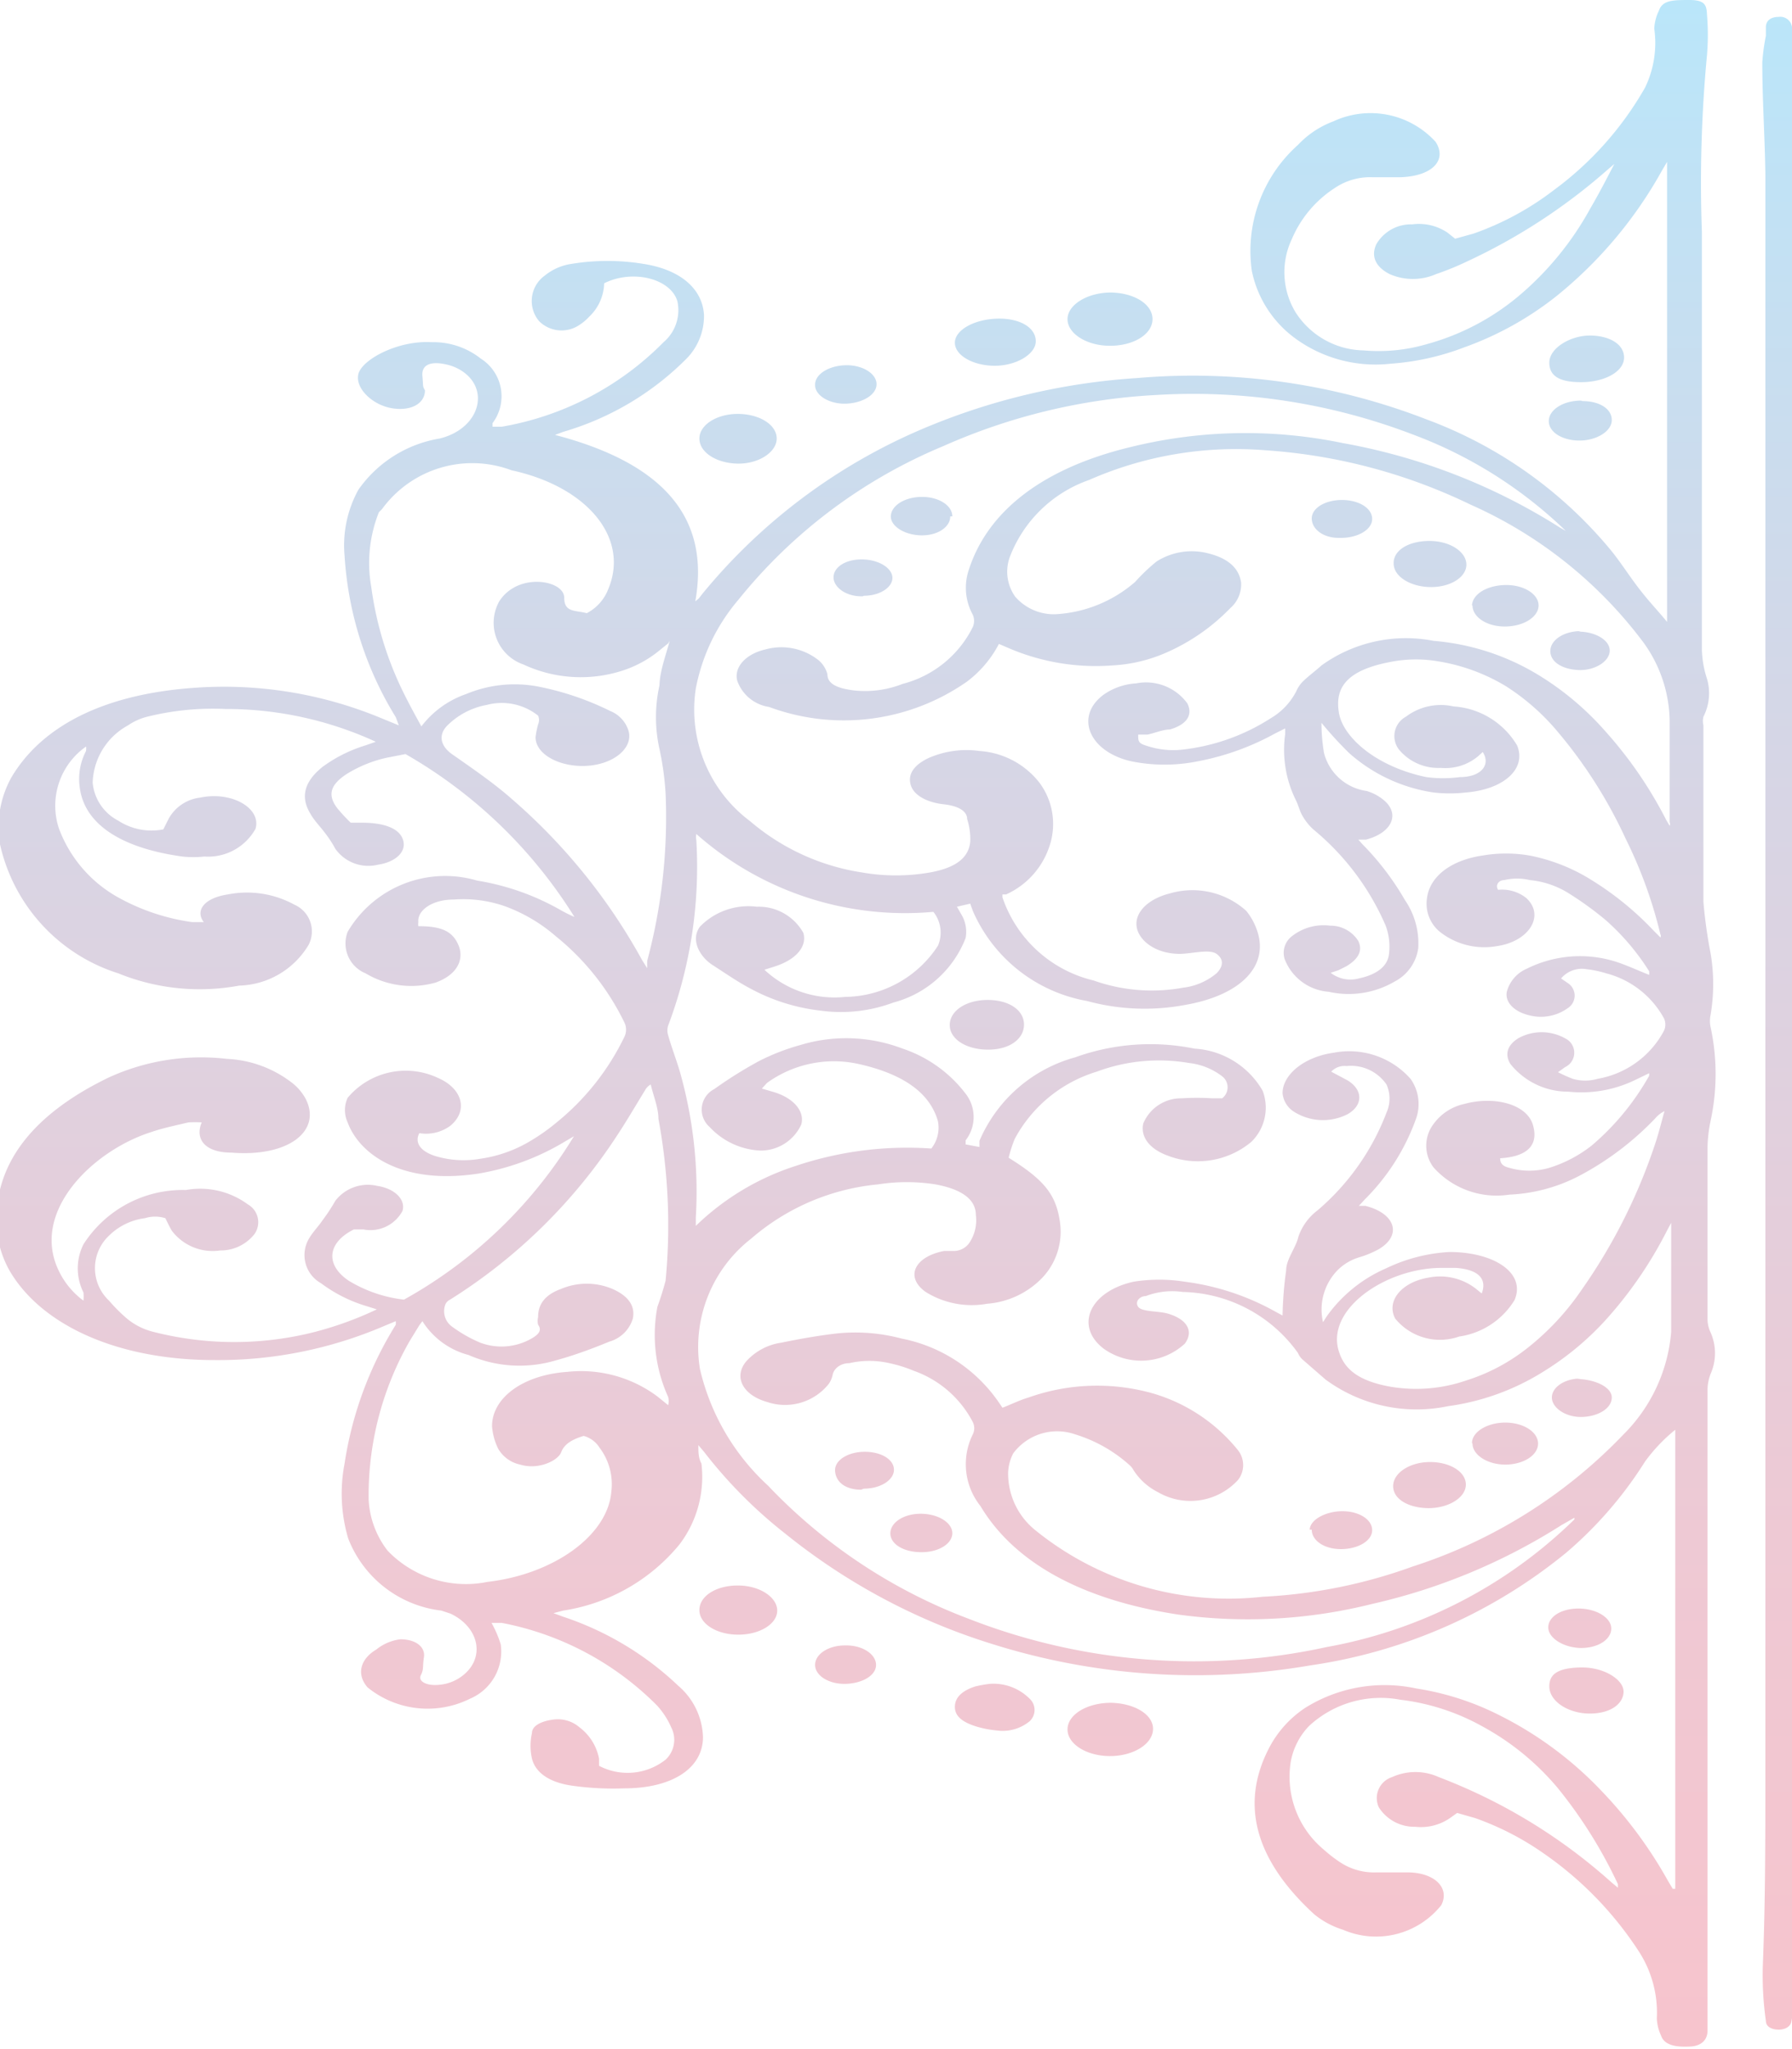 <svg xmlns="http://www.w3.org/2000/svg" xmlns:xlink="http://www.w3.org/1999/xlink" viewBox="0 0 35 40"><defs><style>.cls-1{fill:url(#Безымянный_градиент_20);}</style><linearGradient id="Безымянный_градиент_20" x1="47.86" y1="38.36" x2="87.86" y2="38.36" gradientTransform="translate(-20.86 87.86) rotate(-90)" gradientUnits="userSpaceOnUse"><stop offset="0" stop-color="#f7c4cd"/><stop offset="0.25" stop-color="#eec9d4"/><stop offset="0.66" stop-color="#d4d7e7"/><stop offset="1" stop-color="#bae6fa"/></linearGradient></defs><title>titleb</title><g id="Слой_2" data-name="Слой 2"><g id="Слой_1-2" data-name="Слой 1"><path class="cls-1" d="M1.7,14.56a1.41,1.41,0,0,0-.55,1.61,2.56,2.56,0,0,0,1.18,1.36A4.15,4.15,0,0,0,3.75,18l.23,0s0,0,0,0c-.17-.22,0-.47.47-.54a1.93,1.93,0,0,1,1.3.2.57.57,0,0,1,.28.78,1.63,1.63,0,0,1-1.36.8A4.22,4.22,0,0,1,2.31,19,3.42,3.42,0,0,1,0,16.48a2,2,0,0,1,.22-1.3c.59-1,1.79-1.62,3.53-1.75A8,8,0,0,1,7.4,14l.39.16L7.73,14a6.8,6.8,0,0,1-1-3.15A2.25,2.25,0,0,1,7,9.56a2.42,2.42,0,0,1,1.59-1c.8-.2,1-1,.38-1.35a.92.92,0,0,0-.23-.09c-.33-.08-.51,0-.49.22s0,.19.05.28c0,.25-.26.41-.64.35S6.93,7.58,7,7.3s.77-.66,1.43-.62A1.49,1.49,0,0,1,9.39,7a.87.87,0,0,1,.23,1.26l0,.07.18,0a5.83,5.83,0,0,0,3.16-1.65.82.82,0,0,0,.27-.8c-.13-.44-.87-.63-1.43-.35a.93.93,0,0,1-.29.65,1,1,0,0,1-.22.18.62.62,0,0,1-.76-.09.61.61,0,0,1,.11-.89,1.07,1.07,0,0,1,.53-.23,4.33,4.33,0,0,1,1.39,0c.72.11,1.16.48,1.19,1a1.19,1.19,0,0,1-.33.84A5.61,5.61,0,0,1,11,8.43l-.16.06,0,0c2.34.61,3,1.79,2.74,3.25l.07-.06.07-.09A11.24,11.24,0,0,1,18,8.38a12.81,12.81,0,0,1,4.21-1,12.64,12.64,0,0,1,5.66.81,8.5,8.5,0,0,1,3.55,2.5c.22.26.39.54.6.81s.36.42.54.64h0V3.16h0l-.1.17a8.35,8.35,0,0,1-2.06,2.45,6.31,6.31,0,0,1-1.8,1,5,5,0,0,1-1.44.32,2.66,2.66,0,0,1-1.87-.5,2.17,2.17,0,0,1-.84-1.31,2.77,2.77,0,0,1,.9-2.46,1.82,1.82,0,0,1,.69-.46,1.72,1.72,0,0,1,2,.4c.23.36-.07.67-.69.69l-.54,0a1.23,1.23,0,0,0-.74.21,2.22,2.22,0,0,0-.84,1,1.51,1.51,0,0,0,.07,1.42,1.61,1.61,0,0,0,1.33.75,3.35,3.35,0,0,0,1.23-.12,4.73,4.73,0,0,0,1.8-.94,6,6,0,0,0,1.4-1.71c.17-.29.32-.58.47-.87l0,0-.14.12a11.42,11.42,0,0,1-2.75,1.79,5.48,5.48,0,0,1-.59.24,1.13,1.13,0,0,1-.91,0c-.29-.15-.36-.36-.26-.58a.78.78,0,0,1,.7-.39,1,1,0,0,1,.69.16l.15.12.36-.1a5.64,5.64,0,0,0,1.57-.85,6.43,6.43,0,0,0,1.78-2A2,2,0,0,0,32.31.56.87.87,0,0,1,32.4.21C32.47,0,32.68,0,33,0s.33.12.34.29a4.75,4.75,0,0,1,0,.78,26.59,26.59,0,0,0-.1,3.46c0,2.72,0,5.44,0,8.16a2,2,0,0,0,.09.53,1,1,0,0,1-.06.77.35.35,0,0,0,0,.17c0,1.15,0,2.3,0,3.45a9.5,9.5,0,0,0,.14,1,3.58,3.58,0,0,1,0,1.2.56.56,0,0,0,0,.24,4.34,4.34,0,0,1,0,1.83,2.8,2.8,0,0,0-.06.51q0,1.68,0,3.37a.61.61,0,0,0,.06.25,1,1,0,0,1,0,.81.91.91,0,0,0-.06.29q0,4.62,0,9.24c0,.58,0,1.16,0,1.75,0,.15,0,.3,0,.45,0,.36,0,.73,0,1.09,0,.18-.12.3-.34.31s-.5,0-.57-.22a.87.87,0,0,1-.08-.33A2.2,2.2,0,0,0,32,38.08a6.89,6.89,0,0,0-1.85-1.9,5.53,5.53,0,0,0-1.34-.69l-.35-.1-.14.1a1,1,0,0,1-.68.17.82.82,0,0,1-.71-.38.43.43,0,0,1,.26-.59,1.1,1.1,0,0,1,.91,0,10.93,10.93,0,0,1,1.12.5,10.8,10.8,0,0,1,2.26,1.56l.12.1s0-.05,0-.07a9.08,9.08,0,0,0-1.17-1.87,5.08,5.08,0,0,0-1.46-1.2,4.35,4.35,0,0,0-1.62-.53,2.06,2.06,0,0,0-1.78.51,1.35,1.35,0,0,0-.36.7,1.85,1.85,0,0,0,.65,1.72,2.59,2.59,0,0,0,.31.24,1.2,1.2,0,0,0,.72.2l.59,0c.55,0,.84.31.67.64a1.63,1.63,0,0,1-1.92.48,1.67,1.67,0,0,1-.56-.3c-1.09-1-1.51-2.11-.85-3.31a2.11,2.11,0,0,1,.67-.72,2.93,2.93,0,0,1,2.17-.38,5.41,5.41,0,0,1,1.6.51,7.14,7.14,0,0,1,2,1.47,8.51,8.51,0,0,1,1.32,1.78l.09.15.05,0V27.91a3.29,3.29,0,0,0-.59.62,7.77,7.77,0,0,1-1.54,1.78,10.19,10.19,0,0,1-5,2.2,13.22,13.22,0,0,1-6.25-.43,12.15,12.15,0,0,1-4-2.14,9.09,9.09,0,0,1-1.59-1.6l-.11-.13c0,.14,0,.25.06.36a2.18,2.18,0,0,1-.43,1.58A3.65,3.65,0,0,1,11,31.44l-.19.05.19.07a6,6,0,0,1,2.25,1.35,1.37,1.37,0,0,1,.48,1c0,.6-.59,1-1.54,1a5.69,5.69,0,0,1-1-.05c-.45-.06-.73-.25-.8-.53a1.13,1.13,0,0,1,0-.5c0-.14.18-.23.4-.26a.65.65,0,0,1,.53.15,1,1,0,0,1,.38.61l0,.14a1.2,1.2,0,0,0,1.3-.12.53.53,0,0,0,.11-.63,1.55,1.55,0,0,0-.28-.43A5.81,5.81,0,0,0,9.8,31.68l-.2,0a2.13,2.13,0,0,1,.18.42,1,1,0,0,1-.6,1.06,1.86,1.86,0,0,1-2-.22c-.22-.25-.15-.55.17-.74A.93.93,0,0,1,7.82,32c.3,0,.49.15.46.35s0,.23-.06.35.11.21.34.19a.86.86,0,0,0,.5-.2c.42-.35.29-.93-.26-1.19l-.18-.06a2.23,2.23,0,0,1-1.82-1.41,3.09,3.09,0,0,1-.07-1.46,7.14,7.14,0,0,1,1-2.71.42.42,0,0,0,0-.07l-.24.1a8.22,8.22,0,0,1-3.3.66c-1.88,0-3.37-.67-4-1.74a2,2,0,0,1-.26-1c0-1.14.74-2.07,2.18-2.77a4.33,4.33,0,0,1,2.32-.37,2.24,2.24,0,0,1,1.29.48,1,1,0,0,1,.25.3c.32.63-.34,1.14-1.45,1.05-.51,0-.72-.26-.58-.59a2.1,2.1,0,0,0-.26,0c-.25.06-.5.11-.73.19-1.13.36-2.35,1.54-1.81,2.69a1.56,1.56,0,0,0,.49.6h0a.86.86,0,0,0,0-.16,1.05,1.05,0,0,1,0-.94,2.3,2.3,0,0,1,2-1.06,1.57,1.57,0,0,1,1.21.28.4.4,0,0,1,.13.58.84.84,0,0,1-.67.32,1,1,0,0,1-.94-.38c-.05-.08-.09-.17-.13-.25a.67.67,0,0,0-.4,0,1.22,1.22,0,0,0-.7.34.87.87,0,0,0,0,1.27,3.17,3.17,0,0,0,.35.35A1.29,1.29,0,0,0,3,26,6.37,6.37,0,0,0,6.15,26a6.82,6.82,0,0,0,1.21-.44l-.19-.06a2.84,2.84,0,0,1-.9-.45.63.63,0,0,1-.23-.88c.07-.12.18-.23.26-.35a3.59,3.59,0,0,0,.25-.38.8.8,0,0,1,.82-.29c.34.05.56.27.49.49A.71.71,0,0,1,7.1,24l-.19,0c-.52.26-.56.69-.1,1a2.66,2.66,0,0,0,1.08.37,9,9,0,0,0,3.32-3.19l-.17.1a4.82,4.82,0,0,1-1.7.63c-1.52.23-2.33-.4-2.55-1a.57.57,0,0,1,0-.48,1.48,1.48,0,0,1,1.76-.39c.49.21.6.65.24.94a.8.8,0,0,1-.6.14c-.09.17,0,.34.29.44a1.9,1.9,0,0,0,.9.06,2.61,2.61,0,0,0,1-.36,3.81,3.81,0,0,0,.48-.34,4.88,4.88,0,0,0,1.34-1.69.32.32,0,0,0,0-.26,4.91,4.91,0,0,0-1.34-1.69,3.18,3.18,0,0,0-1-.59,2.47,2.47,0,0,0-1-.13c-.42,0-.71.21-.69.44a.29.29,0,0,0,0,.08c.44,0,.66.09.78.36s0,.58-.44.74A1.74,1.74,0,0,1,7.14,19a.63.63,0,0,1-.35-.81,2.21,2.21,0,0,1,2.53-1,4.84,4.84,0,0,1,1.62.57,2.8,2.8,0,0,0,.28.14,9.37,9.37,0,0,0-3.3-3.18l-.36.07a2.51,2.51,0,0,0-.79.32c-.32.21-.38.41-.18.67a3.42,3.42,0,0,0,.26.28l.22,0c.39,0,.72.09.8.33s-.15.44-.49.49a.79.79,0,0,1-.83-.31,2.25,2.25,0,0,0-.21-.32c-.09-.12-.21-.24-.28-.37-.2-.33-.11-.63.24-.91a2.78,2.78,0,0,1,.84-.42l.2-.07s0,0,0,0a7,7,0,0,0-2.94-.64A5.3,5.3,0,0,0,2.84,14a1.18,1.18,0,0,0-.34.16,1.32,1.32,0,0,0-.69,1.12.93.93,0,0,0,.5.74,1.19,1.19,0,0,0,.88.17l.1-.2a.81.81,0,0,1,.62-.42c.62-.13,1.2.21,1.08.61a1.06,1.06,0,0,1-1,.54,1.94,1.94,0,0,1-.43,0c-1.09-.15-1.89-.57-2-1.33a1.18,1.18,0,0,1,.12-.73.44.44,0,0,0,0-.11h0Zm29,15,.08,0,0,0,0,.05-.28.16a11.71,11.71,0,0,1-3.7,1.54,10,10,0,0,1-3.77.21c-1.87-.28-3.21-1-3.88-2.12A1.31,1.31,0,0,1,19,28a.27.27,0,0,0,0-.24,2.08,2.08,0,0,0-1.15-1,2.66,2.66,0,0,0-.48-.15,1.74,1.74,0,0,0-.78,0c-.18,0-.31.11-.33.24a.5.5,0,0,1-.07.16,1.09,1.09,0,0,1-1.2.36c-.47-.13-.67-.48-.42-.79a1.14,1.14,0,0,1,.69-.37c.34-.07.68-.13,1-.17a3.51,3.51,0,0,1,1.35.09,3,3,0,0,1,1.88,1.22l.09.13c.18-.07.34-.15.51-.2a4,4,0,0,1,2.39-.09,3.33,3.33,0,0,1,1.7,1.12.47.47,0,0,1,0,.58,1.26,1.26,0,0,1-1.56.24,1.22,1.22,0,0,1-.48-.43.36.36,0,0,0-.09-.11A2.82,2.82,0,0,0,21,28a1.07,1.07,0,0,0-1.21.37.89.89,0,0,0-.1.37,1.42,1.42,0,0,0,.53,1.13,6,6,0,0,0,4.44,1.3,10,10,0,0,0,2.93-.59A9.9,9.9,0,0,0,31.71,28a3.19,3.19,0,0,0,.93-2c0-.71,0-1.42,0-2.13l0,0-.08.15a8,8,0,0,1-1.22,1.77,5.68,5.68,0,0,1-1.22,1,4.69,4.69,0,0,1-1.84.66,3,3,0,0,1-2.39-.52l-.46-.4a.39.39,0,0,1-.08-.12,2.84,2.84,0,0,0-2.25-1.19,1.44,1.44,0,0,0-.72.08c-.12,0-.22.11-.15.21s.39.08.57.13c.39.11.52.35.34.59a1.26,1.26,0,0,1-1.58.1c-.58-.44-.28-1.12.58-1.31a3.17,3.17,0,0,1,1,0,4.9,4.9,0,0,1,1.78.59l.13.07a7.32,7.32,0,0,1,.07-.88c0-.22.19-.44.24-.66a1.08,1.08,0,0,1,.37-.51,4.71,4.71,0,0,0,1.35-1.91.67.67,0,0,0,0-.55.84.84,0,0,0-.78-.36.36.36,0,0,0-.3.11l.32.17c.31.19.3.49,0,.66a1.06,1.06,0,0,1-1.05-.05.48.48,0,0,1-.22-.36c0-.36.42-.71,1-.79a1.6,1.6,0,0,1,1.5.51.85.85,0,0,1,.11.77,4.23,4.23,0,0,1-1,1.58l-.12.13.13,0c.59.15.72.58.25.85a1.94,1.94,0,0,1-.36.15,1,1,0,0,0-.45.27,1.1,1.1,0,0,0-.27,1h0l.07-.11a2.78,2.78,0,0,1,1.16-.94,3.25,3.25,0,0,1,1.24-.32c.87,0,1.5.41,1.27.94a1.52,1.52,0,0,1-1.08.71,1.13,1.13,0,0,1-1.25-.35c-.18-.34.12-.71.65-.8a1.14,1.14,0,0,1,.93.22l.11.09c.11-.29-.07-.47-.51-.5h-.27c-1.11,0-2.3.83-2,1.66.12.36.44.56,1,.66a3,3,0,0,0,1.47-.12,3.72,3.72,0,0,0,1.17-.61,5.09,5.09,0,0,0,1.09-1.16,10.94,10.94,0,0,0,1.44-2.86c.07-.21.12-.42.18-.63a.55.55,0,0,0-.18.14,5.78,5.78,0,0,1-1.46,1.11,3.24,3.24,0,0,1-1.39.38A1.65,1.65,0,0,1,28,22.79a.7.7,0,0,1,0-.85,1,1,0,0,1,.6-.39c.58-.16,1.22,0,1.34.41s-.13.62-.64.65l0,0c0,.11.06.16.19.19a1.4,1.4,0,0,0,.76,0,2.57,2.57,0,0,0,.84-.44A5,5,0,0,0,32.21,21s0,0,0-.05l-.29.14a2.41,2.41,0,0,1-1.29.22,1.44,1.44,0,0,1-1.13-.54c-.11-.18-.07-.36.15-.5a.94.94,0,0,1,.92,0,.31.31,0,0,1,0,.56l-.14.1a2.71,2.71,0,0,0,.29.13.86.86,0,0,0,.48,0,1.82,1.82,0,0,0,1.3-.94.29.29,0,0,0,0-.24A1.8,1.8,0,0,0,31.37,19a2,2,0,0,0-.38-.08.53.53,0,0,0-.5.18l.13.09a.29.29,0,0,1,0,.49.9.9,0,0,1-.75.14c-.3-.07-.48-.26-.44-.46a.68.68,0,0,1,.39-.45,2.33,2.33,0,0,1,1.73-.14c.22.07.43.17.66.26a.44.44,0,0,0,0-.07,4.58,4.58,0,0,0-.85-1,6.48,6.48,0,0,0-.75-.54,1.74,1.74,0,0,0-.73-.24,1.08,1.08,0,0,0-.5,0c-.11,0-.18.1-.12.19a.76.76,0,0,1,.55.16c.37.34.06.85-.58.94a1.4,1.4,0,0,1-1.12-.29.71.71,0,0,1-.24-.64c.05-.43.47-.75,1.09-.84a2.71,2.71,0,0,1,.91,0,3.55,3.55,0,0,1,1.2.47,6,6,0,0,1,1.23,1l.13.13a.06.06,0,0,0,0-.06,8.79,8.79,0,0,0-.68-1.87,9.16,9.16,0,0,0-1.33-2.09,4.4,4.4,0,0,0-1-.88,3.69,3.69,0,0,0-1.33-.49,2.57,2.57,0,0,0-.87,0c-.92.16-1.15.51-1.07,1s.74,1.06,1.71,1.26a2.49,2.49,0,0,0,.65,0c.42,0,.61-.24.45-.49l-.1.09a1,1,0,0,1-.72.22,1,1,0,0,1-.81-.35.43.43,0,0,1,.13-.65,1.13,1.13,0,0,1,.93-.2,1.56,1.56,0,0,1,1.24.76c.19.45-.25.86-1,.92a2.76,2.76,0,0,1-.63,0,3.18,3.18,0,0,1-1.65-.77,7.25,7.25,0,0,1-.54-.59,3.5,3.5,0,0,0,.05.59,1,1,0,0,0,.83.74.93.93,0,0,1,.3.15c.37.27.22.66-.31.8l-.15,0,.08.09a5.34,5.34,0,0,1,.83,1.09,1.49,1.49,0,0,1,.26.94.87.87,0,0,1-.46.65,1.78,1.78,0,0,1-1.29.2,1,1,0,0,1-.86-.64.41.41,0,0,1,.15-.45,1,1,0,0,1,.74-.2.64.64,0,0,1,.55.3c.09.19,0,.35-.23.49l-.16.08-.15.05a.63.63,0,0,0,.55.11c.37-.08.57-.25.59-.49a1.16,1.16,0,0,0-.07-.55,5,5,0,0,0-1.41-1.87,1.08,1.08,0,0,1-.22-.28c-.05-.09-.07-.19-.12-.29a2.21,2.21,0,0,1-.21-1.28,1.1,1.1,0,0,0,0-.12l-.2.1a5.06,5.06,0,0,1-1.5.54,3.27,3.27,0,0,1-1.31,0c-.83-.19-1.11-.89-.52-1.31a1.24,1.24,0,0,1,.62-.21,1,1,0,0,1,1,.39c.11.22,0,.41-.34.51-.14,0-.29.07-.44.1l-.18,0c0,.13,0,.17.17.22a1.63,1.63,0,0,0,.72.07,4,4,0,0,0,1.7-.61,1.3,1.3,0,0,0,.5-.53.61.61,0,0,1,.12-.18c.11-.11.25-.21.37-.32A2.82,2.82,0,0,1,28,12.51a4.67,4.67,0,0,1,2.07.68,5.66,5.66,0,0,1,1.28,1.08A8.08,8.08,0,0,1,32.54,16l.07.12a.08.08,0,0,0,0-.07c0-.67,0-1.33,0-2a2.66,2.66,0,0,0-.52-1.52,8.54,8.54,0,0,0-3.37-2.68,10.85,10.85,0,0,0-4-1.06,7.13,7.13,0,0,0-3.45.58,2.56,2.56,0,0,0-1.55,1.51.84.84,0,0,0,.11.77,1,1,0,0,0,.79.34,2.58,2.58,0,0,0,1.55-.63h0a3.65,3.65,0,0,1,.42-.4,1.28,1.28,0,0,1,1-.16c.41.1.61.3.65.57a.61.61,0,0,1-.21.5,3.92,3.92,0,0,1-1.23.86,3,3,0,0,1-1.08.26,4.31,4.31,0,0,1-2-.33l-.21-.09a2.18,2.18,0,0,1-.63.74,4.2,4.2,0,0,1-3.86.49.78.78,0,0,1-.62-.51c-.07-.26.16-.52.54-.61a1.17,1.17,0,0,1,1.05.21.54.54,0,0,1,.17.27c0,.19.19.28.54.32a2,2,0,0,0,.93-.13A2.12,2.12,0,0,0,19,12.24.3.3,0,0,0,19,12a1.09,1.09,0,0,1-.08-.87c.37-1.16,1.46-2,3.19-2.41a9.36,9.36,0,0,1,4.12-.07,11.8,11.8,0,0,1,4.24,1.65l.28.16,0,.05h0l-.05,0a.41.41,0,0,0-.06-.09,8.63,8.63,0,0,0-3.05-1.94,12,12,0,0,0-5-.77,11.75,11.75,0,0,0-4.17,1,10.12,10.12,0,0,0-4,3,3.75,3.75,0,0,0-.83,1.73,2.72,2.72,0,0,0,1.06,2.59,4.38,4.38,0,0,0,2.18,1,3.86,3.86,0,0,0,1.34,0c.49-.09.75-.28.78-.6a1.27,1.27,0,0,0-.06-.44c0-.16-.18-.26-.46-.29s-.57-.15-.64-.37.07-.4.34-.53a1.84,1.84,0,0,1,1-.14,1.62,1.62,0,0,1,1.18.63,1.35,1.35,0,0,1,.19,1.22,1.57,1.57,0,0,1-.85.95l-.07,0a.21.21,0,0,0,0,0,.28.28,0,0,0,0,.06,2.49,2.49,0,0,0,1.78,1.62,3.4,3.4,0,0,0,1.75.14,1.24,1.24,0,0,0,.65-.28c.14-.14.14-.28,0-.38s-.49,0-.72,0c-.47,0-.8-.26-.84-.53s.21-.54.65-.65a1.57,1.57,0,0,1,1.49.34,1.22,1.22,0,0,1,.2.35c.27.71-.29,1.3-1.41,1.49a4.27,4.27,0,0,1-1.9-.08,3,3,0,0,1-2.23-1.76l-.05-.14-.26.06.08.14a.66.66,0,0,1,.09.47,2.08,2.08,0,0,1-1.41,1.26,2.92,2.92,0,0,1-1.41.16,3.76,3.76,0,0,1-1.36-.42c-.27-.14-.51-.31-.76-.47s-.44-.49-.25-.75a1.32,1.32,0,0,1,1.11-.39,1,1,0,0,1,.91.51c.08.27-.15.53-.57.66l-.19.06a2,2,0,0,0,1.58.53,2.19,2.19,0,0,0,1.81-1,.65.65,0,0,0-.09-.66,6.15,6.15,0,0,1-4.63-1.52.29.29,0,0,0,0,.12,8.78,8.78,0,0,1-.55,3.62.31.31,0,0,0,0,.19c.07.25.17.5.24.75a8.56,8.56,0,0,1,.3,2.81c0,.05,0,.11,0,.16h0a5,5,0,0,1,1.95-1.17,6.84,6.84,0,0,1,2.65-.34.66.66,0,0,0,.13-.53c-.16-.57-.7-.93-1.55-1.12a2.23,2.23,0,0,0-1.79.37l-.1.11.24.07c.39.12.6.38.53.63a.87.87,0,0,1-.8.51A1.44,1.44,0,0,1,13.86,22a.45.45,0,0,1,.09-.74,8.28,8.28,0,0,1,.88-.55,4.3,4.3,0,0,1,.8-.31,3.09,3.09,0,0,1,2,.07,2.57,2.57,0,0,1,1.23.88.74.74,0,0,1,0,.91l0,.08.27.05,0-.12A2.85,2.85,0,0,1,21,20.64a4.32,4.32,0,0,1,2.33-.17,1.65,1.65,0,0,1,1.33.82.93.93,0,0,1-.22,1,1.63,1.63,0,0,1-1.63.27c-.36-.13-.54-.37-.48-.63a.8.8,0,0,1,.75-.49,4.71,4.71,0,0,1,.6,0l.19,0a.27.27,0,0,0,0-.43,1.3,1.3,0,0,0-.65-.26,3.48,3.48,0,0,0-1.8.17,2.71,2.71,0,0,0-1.6,1.31,2.59,2.59,0,0,0-.12.37c.69.43.92.71,1,1.24a1.31,1.31,0,0,1-.34,1.1,1.67,1.67,0,0,1-1.08.51,1.7,1.7,0,0,1-1.2-.23c-.41-.29-.22-.69.36-.8l.18,0a.37.37,0,0,0,.32-.17.79.79,0,0,0,.12-.53c0-.32-.3-.51-.79-.6a3.61,3.61,0,0,0-1.12,0,4.42,4.42,0,0,0-2.48,1.06,2.68,2.68,0,0,0-1,2.54A4.46,4.46,0,0,0,15,29a10.51,10.51,0,0,0,3.92,2.6,12.12,12.12,0,0,0,7,.55,9.25,9.25,0,0,0,4.83-2.49A.2.2,0,0,0,30.73,29.56Zm-17.65-17-.15.12a2.2,2.2,0,0,1-.68.39,2.65,2.65,0,0,1-2-.1.86.86,0,0,1-.47-1.23.79.79,0,0,1,.27-.26c.4-.24,1-.1,1,.19s.22.24.44.3a.89.89,0,0,0,.42-.47c.42-1-.41-2-1.89-2.32a2.18,2.18,0,0,0-2.53.76L7.4,10a2.67,2.67,0,0,0-.15,1.45,6.67,6.67,0,0,0,.66,2.13c.1.2.21.4.32.6a1.86,1.86,0,0,1,.87-.63,2.46,2.46,0,0,1,1.4-.15,5.58,5.58,0,0,1,1.42.48.61.61,0,0,1,.36.4c.08.33-.3.64-.82.67s-1-.22-1-.56a1.8,1.8,0,0,1,.05-.25.21.21,0,0,0,0-.17,1.14,1.14,0,0,0-1-.21,1.46,1.46,0,0,0-.79.42c-.17.19-.1.4.12.55.4.28.81.56,1.16.87a11.43,11.43,0,0,1,2.54,3.14l.1.16,0-.14A10.85,10.85,0,0,0,13,15.49a5.69,5.69,0,0,0-.12-.87,2.86,2.86,0,0,1,0-1.24C12.89,13.09,13,12.81,13.08,12.51ZM8.25,25.79l-.06.08L8,26.18a6.07,6.07,0,0,0-.8,3.09,1.77,1.77,0,0,0,.37,1,2.12,2.12,0,0,0,1.95.61c1.3-.15,2.35-.91,2.42-1.76a1.18,1.18,0,0,0-.23-.86.53.53,0,0,0-.31-.23c-.23.07-.38.16-.44.32s-.44.35-.8.24a.65.65,0,0,1-.43-.31,1.2,1.2,0,0,1-.12-.44c0-.55.6-1,1.47-1.06a2.49,2.49,0,0,1,1.76.48l.21.17a.33.33,0,0,0,0-.16,2.93,2.93,0,0,1-.21-1.76A6,6,0,0,0,13,25a11.39,11.39,0,0,0-.14-3.16c0-.22-.1-.45-.15-.67a.27.27,0,0,0-.11.11c-.19.31-.37.62-.57.92a10.63,10.63,0,0,1-3.24,3.17.19.19,0,0,0-.09.09.37.37,0,0,0,.12.43,2.68,2.68,0,0,0,.56.32,1.18,1.18,0,0,0,1-.08c.14-.08.21-.16.13-.27a.31.31,0,0,1,0-.15c0-.24.12-.43.45-.55a1.29,1.29,0,0,1,1,0c.32.14.45.34.4.58a.67.67,0,0,1-.46.45c-.34.14-.69.27-1.06.37a2.48,2.48,0,0,1-1.69-.11A1.52,1.52,0,0,1,8.25,25.79ZM35,20q0-.62,0-1.25c0-5.32,0-10.63,0-15.95a12.19,12.19,0,0,0,0-2.27.23.23,0,0,0-.26-.2c-.15,0-.25.07-.25.2s0,.11,0,.17a3.87,3.87,0,0,0-.07.52c0,.73.05,1.46.06,2.19q0,7.09,0,14.17,0,8.53,0,17.07c0,1.24,0,2.49-.05,3.73a6.36,6.36,0,0,0,.06,1.07c0,.11.11.17.25.17s.24-.07.25-.17a2.9,2.9,0,0,0,.05-.38c0-.26,0-.53,0-.79,0-.67,0-1.34,0-2q0-4.12,0-8.24t0-8ZM21.7,33.24c-.47,0-.85.23-.85.52s.38.52.83.52.83-.23.84-.52S22.16,33.25,21.7,33.24Zm0-27.53c-.45,0-.84.23-.85.51s.36.53.83.53.83-.23.83-.52S22.16,5.72,21.7,5.71Zm-7.28,26.2c.42,0,.76-.21.76-.47s-.34-.49-.77-.49-.75.21-.75.48S14,31.91,14.42,31.91ZM13.66,8.56c0,.27.33.48.74.49s.77-.22.77-.49-.34-.48-.76-.48S13.66,8.3,13.66,8.56Zm5.39,24.36c-.25.08-.4.21-.4.4s.16.3.41.38a2,2,0,0,0,.41.08.83.83,0,0,0,.64-.18.3.3,0,0,0,0-.44,1,1,0,0,0-.78-.29A2.58,2.58,0,0,0,19.05,32.92Zm.47-26.7c-.48,0-.87.22-.87.47s.36.45.78.45.81-.23.8-.49S19.92,6.22,19.52,6.22Zm10.74,26.7c0,.29.37.53.79.53s.66-.2.66-.43-.38-.48-.84-.47S30.26,32.69,30.26,32.92Zm.62-25.46c.47,0,.84-.21.84-.48s-.3-.43-.67-.43-.79.24-.79.53S30.51,7.46,30.88,7.46Zm0,24.71c.34,0,.59-.17.59-.38s-.29-.39-.64-.39-.6.17-.59.38S30.57,32.18,30.92,32.17Zm0-24.35c-.35,0-.63.18-.63.4s.27.38.6.38.63-.18.63-.4S31.24,7.83,30.91,7.83ZM16.5,32.12c-.32,0-.58.17-.58.38s.27.38.6.37.6-.17.59-.38S16.83,32.11,16.5,32.12Zm-.58-24.6c0,.2.28.37.6.36s.6-.17.6-.38-.28-.38-.61-.37S15.91,7.31,15.92,7.52Zm3.37,12c-.42,0-.74.21-.74.49s.33.48.75.48S20,20.28,20,20,19.71,19.52,19.29,19.52Zm8.61,9.92c.4,0,.73-.21.73-.46s-.31-.44-.7-.44-.72.21-.72.47S27.52,29.44,27.91,29.44ZM27.22,11c0,.26.34.46.73.46s.7-.2.69-.45-.34-.46-.75-.45S27.21,10.76,27.22,11Zm1.54.82c0,.22.27.41.63.41s.65-.18.66-.4-.27-.41-.63-.41S28.76,11.59,28.75,11.82Zm0,16.36c0,.22.29.41.64.41s.64-.18.64-.41-.29-.41-.64-.41S28.75,27.95,28.75,28.17ZM18,30.3c.33,0,.59-.16.6-.36s-.25-.38-.59-.39-.61.16-.62.37S17.63,30.3,18,30.3Zm.6-20.22c0-.21-.26-.38-.59-.38s-.59.16-.61.36.25.38.58.39S18.56,10.29,18.56,10.08Zm7.59.42c.33,0,.61-.16.61-.37s-.26-.37-.59-.37-.59.16-.59.36S25.83,10.5,26.15,10.5Zm-.57,19.36c0,.21.24.38.57.38s.61-.16.61-.37-.26-.37-.58-.37S25.59,29.66,25.58,29.86Zm5.25-17.54c-.32,0-.59.17-.59.39s.25.36.56.37.6-.17.6-.38S31.15,12.33,30.83,12.33Zm0,14.59c-.31,0-.56.17-.56.37s.27.39.59.38.58-.17.58-.38S31.13,26.92,30.8,26.92Zm-14-15.28c.31,0,.56-.16.56-.35s-.27-.36-.6-.36-.55.16-.55.35S16.52,11.65,16.85,11.64Zm0,17.43c.33,0,.59-.17.59-.37s-.25-.35-.57-.35-.59.16-.58.37S16.5,29.08,16.82,29.08Z"/></g></g></svg>